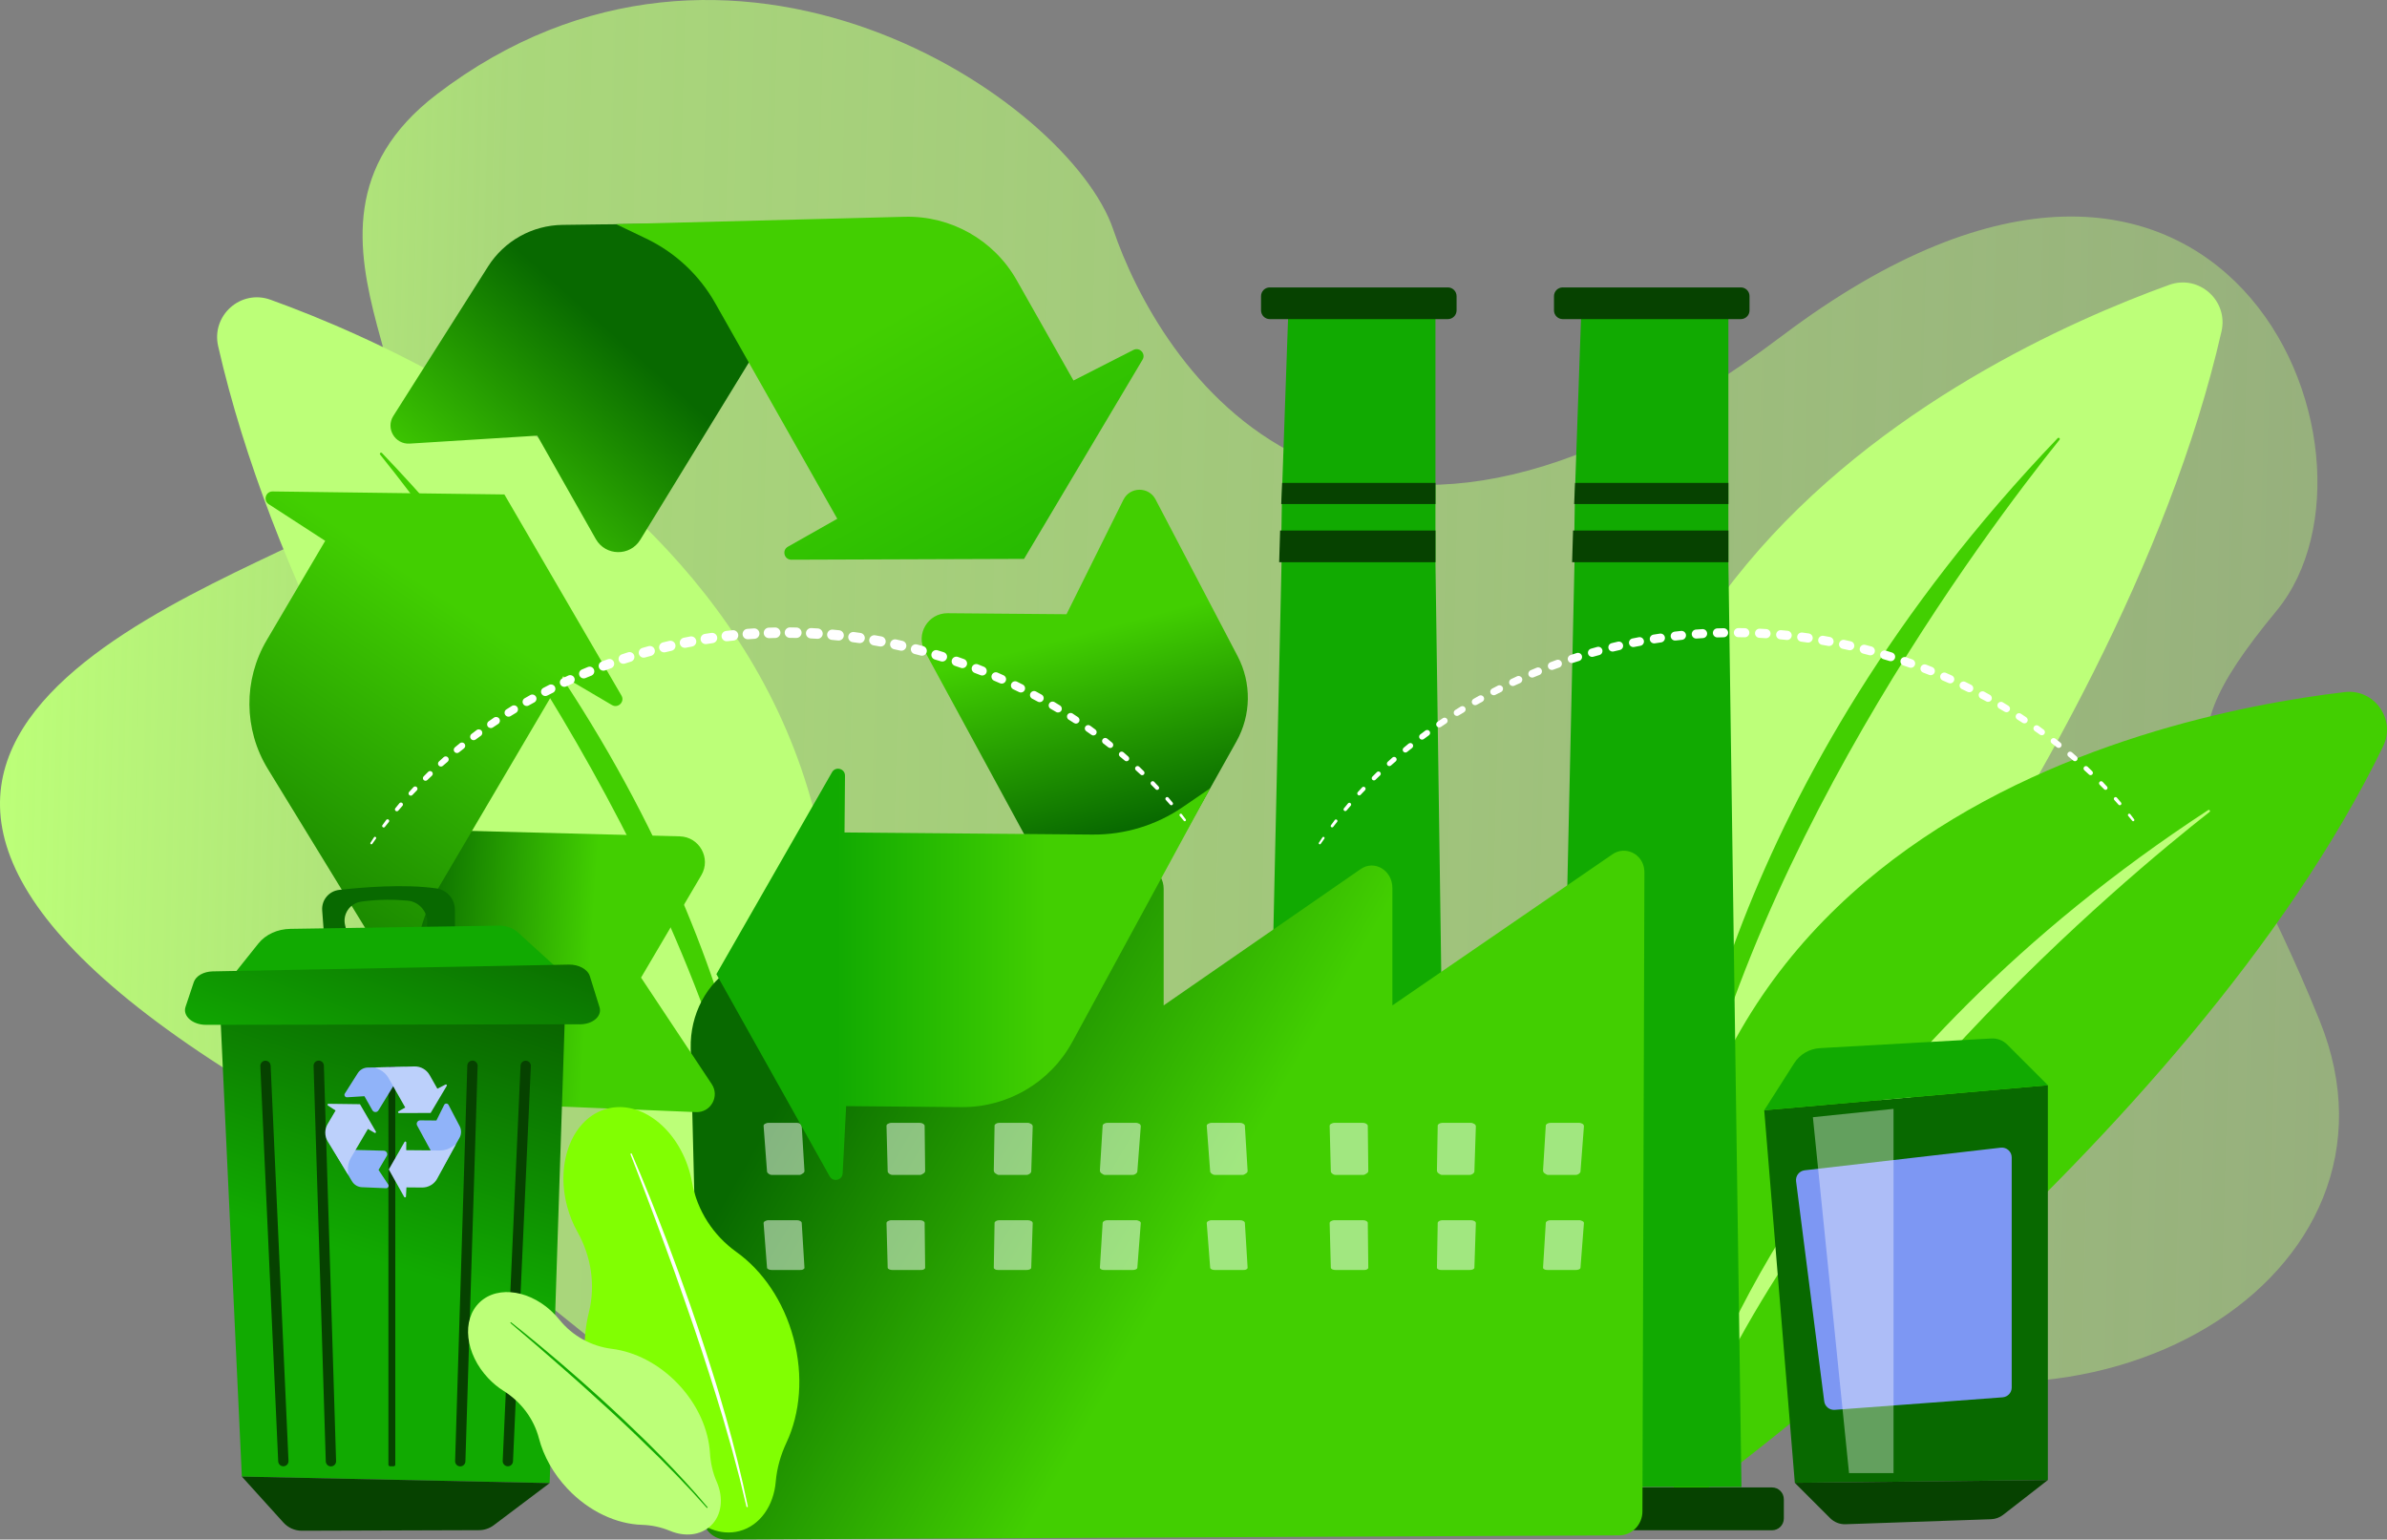 <svg xmlns="http://www.w3.org/2000/svg" xmlns:xlink="http://www.w3.org/1999/xlink" xmlns:xodm="http://www.corel.com/coreldraw/odm/2003" xml:space="preserve" width="389.912mm" height="251.496mm" style="shape-rendering:geometricPrecision; text-rendering:geometricPrecision; image-rendering:optimizeQuality; fill-rule:evenodd; clip-rule:evenodd" viewBox="0 0 38991.2 25149.6">
 <rect x="0" y="0" width="38991.2" height="25149.6" fill="#808080" stroke="none"/>
 <defs>
  <style type="text/css">
   <![CDATA[
    .fil24 {fill:#FEFEFE;fill-rule:nonzero}
    .fil5 {fill:#064200;fill-rule:nonzero}
    .fil15 {fill:#086900;fill-rule:nonzero}
    .fil4 {fill:#11AA01;fill-rule:nonzero}
    .fil2 {fill:#42CF01;fill-rule:nonzero}
    .fil21 {fill:#7D97F3;fill-rule:nonzero}
    .fil23 {fill:#81FF02;fill-rule:nonzero}
    .fil18 {fill:#90B3F9;fill-rule:nonzero}
    .fil19 {fill:#BCD0FB;fill-rule:nonzero}
    .fil3 {fill:#BCFF78;fill-rule:nonzero}
    .fil1 {fill:#BDFF79;fill-rule:nonzero}
    .fil20 {fill:white;fill-rule:nonzero}
    .fil22 {fill:white;fill-rule:nonzero;fill-opacity:0.369}
    .fil8 {fill:#FEFEFE;fill-rule:nonzero;fill-opacity:0.502}
    .fil0 {fill:url(#id0);fill-rule:nonzero}
    .fil6 {fill:url(#id1);fill-rule:nonzero}
    .fil9 {fill:url(#id2);fill-rule:nonzero}
    .fil14 {fill:url(#id3);fill-rule:nonzero}
    .fil11 {fill:url(#id4);fill-rule:nonzero}
    .fil10 {fill:url(#id5);fill-rule:nonzero}
    .fil17 {fill:url(#id6);fill-rule:nonzero}
    .fil13 {fill:url(#id7);fill-rule:nonzero}
    .fil16 {fill:url(#id8);fill-rule:nonzero}
    .fil7 {fill:url(#id9);fill-rule:nonzero}
    .fil12 {fill:url(#id10);fill-rule:nonzero}
   ]]>
  </style>
  <linearGradient id="id0" gradientUnits="userSpaceOnUse" x1="-55.33" y1="11671.64" x2="38262.88" y2="12695.14">
   <stop offset="0" style="stop-opacity:1; stop-color:#BCFF78"></stop>
   <stop offset="0.212" style="stop-opacity:0.69; stop-color:#BCFF78"></stop>
   <stop offset="1" style="stop-opacity:0.376; stop-color:#BCFF78"></stop>
  </linearGradient>
  <linearGradient id="id1" gradientUnits="userSpaceOnUse" x1="20038.59" y1="24648.34" x2="24353.31" y2="24648.34">
   <stop offset="0" style="stop-opacity:1; stop-color:#2A3581"></stop>
   <stop offset="1" style="stop-opacity:1; stop-color:#150E42"></stop>
  </linearGradient>
  <linearGradient id="id2" gradientUnits="userSpaceOnUse" x1="17056.51" y1="10512.78" x2="17903.18" y2="13687.78">
   <stop offset="0" style="stop-opacity:1; stop-color:#42CF01"></stop>
   <stop offset="1" style="stop-opacity:1; stop-color:#086900"></stop>
  </linearGradient>
  <linearGradient id="id3" gradientUnits="userSpaceOnUse" x1="17886.62" y1="12550.46" x2="13926.3" y2="5553.58">
   <stop offset="0" style="stop-opacity:1; stop-color:#11AA01"></stop>
   <stop offset="1" style="stop-opacity:1; stop-color:#42CF01"></stop>
  </linearGradient>
  <linearGradient id="id4" gradientUnits="userSpaceOnUse" x1="10309.21" y1="5705.45" x2="7602.06" y2="8748.89">
   <stop offset="0" style="stop-opacity:1; stop-color:#086900"></stop>
   <stop offset="1" style="stop-opacity:1; stop-color:#42CF01"></stop>
  </linearGradient>
  <linearGradient id="id5" gradientUnits="userSpaceOnUse" xlink:href="#id3" x1="13669.84" y1="15927.51" x2="17082.8" y2="15927.51">
  </linearGradient>
  <linearGradient id="id6" gradientUnits="userSpaceOnUse" x1="7822.02" y1="12416.55" x2="5786.28" y2="17947.61">
   <stop offset="0" style="stop-opacity:1; stop-color:#064200"></stop>
   <stop offset="1" style="stop-opacity:1; stop-color:#11AA01"></stop>
  </linearGradient>
  <linearGradient id="id7" gradientUnits="userSpaceOnUse" xlink:href="#id4" x1="3209.01" y1="16350.29" x2="7531.5" y2="9948.34">
  </linearGradient>
  <linearGradient id="id8" gradientUnits="userSpaceOnUse" xlink:href="#id6" x1="8764.49" y1="14083.84" x2="6612.34" y2="20759.22">
  </linearGradient>
  <linearGradient id="id9" gradientUnits="userSpaceOnUse" xlink:href="#id4" x1="11835.33" y1="19579.11" x2="17891.37" y2="23075.56">
  </linearGradient>
  <linearGradient id="id10" gradientUnits="userSpaceOnUse" xlink:href="#id2" x1="9648.17" y1="15592.78" x2="6684.84" y2="15381.12">
  </linearGradient>
 </defs>
 <g id="Illustration">
  <g id="_2873776172288">
   <path class="fil0" d="M7135.75 1539.91c-3038.13,2319.74 851.22,5500.37 -1244.11,6789.99 -2095.33,1289.62 -10692.55,3687.26 -2249.29,9108.31 8443.25,5421.05 8584.83,8870.95 14803.87,5739.86 6219.03,-3131.08 5794.97,-3733.91 10777.75,-1377.77 4982.79,2356.13 10349.15,-967.72 8669.23,-5122.31 -1679.93,-4154.58 -2822.52,-4133.09 -704.07,-6703.11 2118.46,-2570.02 -883.49,-9912.91 -8082.21,-4486.32 -7198.71,5426.6 -10205.89,379.25 -10922.05,-1739.08 -716.17,-2118.32 -6247.86,-5875.53 -11049.12,-2209.57z"></path>
   <g>
    <path class="fil1" d="M27467.9 20934.19c0,0 7115.42,-8044.08 8820.04,-15521.57 114.59,-502.66 -370.13,-934 -855,-758.79 -3242.17,1171.53 -12492.05,5554.3 -7965.04,16280.36z"></path>
    <path class="fil2" d="M27418.88 19695.03c-5.69,35.22 -57.38,30.33 -56.47,-5.33 33.51,-1314.88 835.04,-6872.09 6249.3,-12531.56 17.4,-18.17 46.01,6.08 30.24,25.69 -1161.07,1445.19 -5324.04,6941.98 -6223.07,12511.2z"></path>
   </g>
   <g>
    <path class="fil2" d="M27402.68 24672.96c0,0 8330.54,-5918.06 11524.63,-12479.28 214.72,-441.06 -141.34,-945.43 -628.48,-887.77 -3257.41,385.64 -12775.42,2449.96 -10896.15,13367.05z"></path>
    <path class="fil1" d="M27624.81 23514.06c-12.88,31.41 -59.73,15.72 -51.18,-17.13 314.94,-1211.25 2257.55,-6187.97 8496.8,-10263.52 20.04,-13.1 41.32,15.56 22.47,30.33 -1387.97,1088.56 -6432.54,5283.52 -8468.09,10250.32z"></path>
   </g>
   <g>
    <path class="fil3" d="M12383.43 21176.6c0,0 -7115.43,-8044.09 -8820.05,-15521.57 -114.58,-502.66 370.14,-934 855,-758.8 3242.18,1171.54 12492.06,5554.31 7965.05,16280.37z"></path>
    <path class="fil2" d="M12432.45 19937.44c5.68,35.22 57.37,30.33 56.47,-5.34 -33.52,-1314.87 -835.04,-6872.08 -6249.31,-12531.55 -17.39,-18.17 -46,6.07 -30.24,25.69 1161.07,1445.19 5324.05,6941.98 6223.08,12511.2z"></path>
   </g>
   <polygon class="fil4" points="28446.63,24290.59 25384.18,24290.59 25719.31,9182.25 25715.4,8754.83 25723.43,8256.15 25733.5,7828.71 25825.8,5195.41 25826.19,5126.72 28232.87,5126.72 28232.87,9182.25 "></polygon>
   <path class="fil5" d="M28578.16 4837.58c0,-78.69 -63.79,-142.48 -142.48,-142.48l-2909.03 0c-78.68,0 -142.47,63.79 -142.47,142.48l0 232.99c0,78.69 63.79,142.48 142.47,142.48l2909.03 0c78.69,0 142.48,-63.79 142.48,-142.48l0 -232.99z"></path>
   <path class="fil5" d="M29138.53 24490.97c0,-106.29 -86.17,-192.47 -192.47,-192.47l-3929.78 0c-106.29,0 -192.47,86.18 -192.47,192.47l0 314.74c0,106.3 86.18,192.47 192.47,192.47l3929.78 0c106.3,0 192.47,-86.17 192.47,-192.47l0 -314.74z"></path>
   <polygon class="fil5" points="28232.87,7889.08 28232.87,8234.38 25713.65,8234.38 25728.61,7889.08 "></polygon>
   <polygon class="fil5" points="28232.87,8665.99 28232.87,9183.94 25680.16,9183.94 25695.84,8665.99 "></polygon>
   <polygon class="fil4" points="23661.42,24290.59 20598.96,24290.59 20934.09,9182.25 20930.18,8754.83 20938.22,8256.15 20948.29,7828.71 21040.58,5195.41 21040.97,5126.72 23447.65,5126.72 23447.65,9182.25 "></polygon>
   <path class="fil5" d="M23792.94 4837.58c0,-78.69 -63.79,-142.48 -142.48,-142.48l-2909.03 0c-78.67,0 -142.47,63.79 -142.47,142.48l0 232.99c0,78.69 63.8,142.48 142.47,142.48l2909.03 0c78.69,0 142.48,-63.79 142.48,-142.48l0 -232.99z"></path>
   <path class="fil6" d="M24353.32 24490.97c0,-106.29 -86.18,-192.47 -192.47,-192.47l-3929.79 0c-106.29,0 -192.47,86.18 -192.47,192.47l0 314.74c0,106.3 86.18,192.47 192.47,192.47l3929.79 0c106.29,0 192.47,-86.17 192.47,-192.47l0 -314.74z"></path>
   <polygon class="fil5" points="23447.65,7889.08 23447.65,8234.38 20928.43,8234.38 20943.39,7889.08 "></polygon>
   <polygon class="fil5" points="23447.65,8665.99 23447.65,9183.94 20894.95,9183.94 20910.62,8665.99 "></polygon>
   <g>
    <path class="fil7" d="M26340.17 13954.94l-3595.74 2469.23 0 -1918.23c0,-289.22 -293.58,-464.5 -517.93,-309.22l-3218.34 2227.45 0 -1903.18c0,-292.95 -297.75,-470.11 -524.57,-312.12l-3211.7 2237.1 0 -1865c0,-328.8 -323.31,-537.98 -588.98,-381.06l-2691.16 1589.5c-448.83,265.09 -722.84,781.76 -709.1,1337.03l188.88 7637.8c5.31,215.33 180.25,386.31 390.68,385.35l14589.01 -68.23c207.91,-0.96 376.97,-175.77 377.63,-389.78l32.36 -10439.15c0.05,-13.89 -0.59,-27.58 -1.86,-41.04 -25.04,-265.5 -311.69,-398.94 -519.18,-256.45z"></path>
    <g>
     <g>
      <path class="fil8" d="M13016.41 18342.35l-463.92 0c-21.65,0 -42.35,8.56 -57.36,16.66 -14.99,8.11 -22.97,21.02 -22.11,32.24l56.32 746.5c1.7,22.15 36.77,55.35 79.46,55.35l452.54 0c21.53,0 42.15,-19.24 57.13,-27.27 14.98,-8.03 23.05,-26.22 22.37,-37.39l-44.93 -738.47c-1.37,-22.27 -36.56,-47.62 -79.5,-47.62z"></path>
      <path class="fil8" d="M15024.21 18342.35l-464.04 0c-21.28,0 -41.67,8.42 -56.62,16.28 -14.94,7.86 -23.18,20.51 -22.9,31.55l19.63 746.51c0.6,22.57 36.02,56.41 79.5,56.41l452.65 0c21.16,0 41.47,-19.1 56.4,-26.89 14.92,-7.79 23.24,-25.71 23.13,-36.7l-8.23 -738.47c-0.26,-22.69 -35.78,-48.69 -79.52,-48.69z"></path>
      <path class="fil8" d="M16789.62 18342.35l-464.01 0c-43.65,0 -79.14,22.24 -79.53,44.89l-12.66 732.79c-0.19,11.02 8.09,37.32 23.04,45.13 14.93,7.83 35.27,27.94 56.49,27.94l452.63 0c43.4,0 78.77,-32.77 79.52,-55.28l24.04 -738.16c0.36,-11.06 -7.84,-29.41 -22.81,-37.31 -14.94,-7.89 -35.39,-20 -56.71,-20z"></path>
      <path class="fil8" d="M18612.36 18359.01c-15.01,-8.1 -35.71,-16.66 -57.35,-16.66l-463.94 0c-42.93,0 -78.11,21.67 -79.49,43.94l-44.92 732.8c-0.69,11.16 7.37,37.71 22.36,45.74 14.98,8.02 35.59,28.27 57.13,28.27l452.54 0c42.69,0 77.75,-32.2 79.47,-54.34l56.31 -740.15c0.87,-11.22 -7.12,-31.49 -22.11,-39.6z"></path>
     </g>
     <g>
      <path class="fil8" d="M20255.16 18342.35l-463.92 0c-21.65,0 -42.34,8.56 -57.34,16.66 -15.01,8.11 -22.99,21.02 -22.11,32.24l56.31 746.5c1.7,22.15 36.77,55.35 79.47,55.35l452.53 0c21.54,0 42.15,-19.24 57.13,-27.27 14.98,-8.03 23.04,-26.22 22.36,-37.39l-44.92 -738.47c-1.37,-22.27 -36.56,-47.62 -79.51,-47.62z"></path>
      <path class="fil8" d="M22262.97 18342.35l-464.03 0c-21.28,0 -41.69,8.42 -56.62,16.28 -14.95,7.86 -23.2,20.51 -22.91,31.55l19.63 746.51c0.6,22.57 36.02,56.41 79.51,56.41l452.64 0c21.17,0 41.47,-19.1 56.4,-26.89 14.92,-7.79 23.25,-25.71 23.13,-36.7l-8.24 -738.47c-0.25,-22.69 -35.78,-48.69 -79.51,-48.69z"></path>
      <path class="fil8" d="M24028.39 18342.35l-464.02 0c-43.64,0 -79.13,22.24 -79.52,44.89l-12.67 732.79c-0.19,11.02 8.11,37.32 23.04,45.13 14.93,7.83 35.27,27.94 56.47,27.94l452.65 0c43.39,0 78.78,-32.77 79.52,-55.28l24.04 -738.16c0.37,-11.06 -7.85,-29.41 -22.81,-37.31 -14.94,-7.89 -35.38,-20 -56.7,-20z"></path>
      <path class="fil8" d="M25851.12 18359.01c-14.99,-8.1 -35.71,-16.66 -57.35,-16.66l-463.93 0c-42.94,0 -78.12,21.67 -79.49,43.94l-44.93 732.8c-0.69,11.16 7.39,37.71 22.36,45.74 14.99,8.02 35.6,28.27 57.14,28.27l452.53 0c42.68,0 77.77,-32.2 79.46,-54.34l56.32 -740.15c0.87,-11.22 -7.11,-31.49 -22.11,-39.6z"></path>
     </g>
    </g>
    <g>
     <g>
      <path class="fil8" d="M13016.41 19932.88l-463.92 0c-21.65,0 -42.35,8.03 -57.36,16.13 -14.99,8.09 -22.97,20.74 -22.11,31.95l56.32 728.44c1.7,22.13 36.77,37.25 79.46,37.25l452.54 0c21.53,0 42.15,-1.3 57.13,-9.33 14.98,-8.02 23.05,-17.25 22.37,-28.41l-44.93 -733.44c-1.37,-22.27 -36.56,-42.59 -79.5,-42.59z"></path>
      <path class="fil8" d="M15024.21 19932.88l-464.04 0c-21.28,0 -41.67,7.87 -56.62,15.74 -14.94,7.86 -23.18,20.23 -22.9,31.28l19.63 728.42c0.6,22.56 36.02,38.33 79.5,38.33l452.65 0c21.16,0 41.47,-1.15 56.4,-8.95 14.92,-7.78 23.24,-16.73 23.13,-27.71l-8.23 -733.44c-0.26,-22.7 -35.78,-43.67 -79.52,-43.67z"></path>
      <path class="fil8" d="M16789.62 19932.88l-464.01 0c-43.65,0 -79.14,21.7 -79.53,44.35l-12.66 732.52c-0.19,11.01 8.09,19.23 23.04,27.05 14.93,7.82 35.27,9.85 56.49,9.85l452.63 0c43.4,0 78.77,-14.82 79.52,-37.34l24.04 -729.18c0.36,-11.07 -7.84,-24.38 -22.81,-32.28 -14.94,-7.89 -35.39,-14.97 -56.71,-14.97z"></path>
      <path class="fil8" d="M18612.36 19949.01c-15.01,-8.1 -35.71,-16.13 -57.35,-16.13l-463.94 0c-42.93,0 -78.11,21.13 -79.49,43.4l-44.92 732.52c-0.69,11.18 7.37,19.64 22.36,27.66 14.98,8.03 35.59,10.19 57.13,10.19l452.54 0c42.69,0 77.75,-14.26 79.47,-36.39l56.31 -730.9c0.87,-11.23 -7.12,-22.26 -22.11,-30.35z"></path>
     </g>
     <g>
      <path class="fil8" d="M20255.16 19932.88l-463.92 0c-21.65,0 -42.34,8.03 -57.34,16.13 -15.01,8.09 -22.99,20.74 -22.11,31.95l56.31 728.44c1.7,22.13 36.77,37.25 79.47,37.25l452.53 0c21.54,0 42.15,-1.3 57.13,-9.33 14.98,-8.02 23.04,-17.25 22.36,-28.41l-44.92 -733.44c-1.37,-22.27 -36.56,-42.59 -79.51,-42.59z"></path>
      <path class="fil8" d="M22262.97 19932.88l-464.03 0c-21.28,0 -41.69,7.87 -56.62,15.74 -14.95,7.86 -23.2,20.23 -22.91,31.28l19.63 728.42c0.6,22.56 36.02,38.33 79.51,38.33l452.64 0c21.17,0 41.47,-1.15 56.4,-8.95 14.92,-7.78 23.25,-16.73 23.13,-27.71l-8.24 -733.44c-0.25,-22.7 -35.78,-43.67 -79.51,-43.67z"></path>
      <path class="fil8" d="M24028.39 19932.88l-464.02 0c-43.64,0 -79.13,21.7 -79.52,44.35l-12.67 732.52c-0.19,11.01 8.11,19.23 23.04,27.05 14.93,7.82 35.27,9.85 56.47,9.85l452.65 0c43.39,0 78.78,-14.82 79.52,-37.34l24.04 -729.18c0.37,-11.07 -7.85,-24.38 -22.81,-32.28 -14.94,-7.89 -35.38,-14.97 -56.7,-14.97z"></path>
      <path class="fil8" d="M25851.12 19949.01c-14.99,-8.1 -35.71,-16.13 -57.35,-16.13l-463.93 0c-42.94,0 -78.12,21.13 -79.49,43.4l-44.93 732.52c-0.69,11.18 7.39,19.64 22.36,27.66 14.99,8.03 35.6,10.19 57.14,10.19l452.53 0c42.68,0 77.77,-14.26 79.46,-36.39l56.32 -730.9c0.87,-11.23 -7.11,-22.26 -22.11,-30.35z"></path>
     </g>
    </g>
   </g>
   <g>
    <path class="fil9" d="M15106.67 10640.14l2911.61 5359.42 2178.52 -3887.22c241.57,-431.04 249.03,-954.93 19.84,-1392.67l-1341.12 -2561.42c-111.58,-213.1 -417.72,-209.88 -524.79,5.52l-929.55 1870.1 -1940.49 -16.52c-321.25,-2.73 -527.38,340.5 -374.02,622.79z"></path>
    <path class="fil10" d="M19768.23 12877.06l-447.99 306.78c-433.79,297.06 -948.25,453.92 -1473.98,449.45l-4051.23 -34.49 7.89 -926.85c1,-116.74 -153.79,-158.63 -211.8,-57.32l-1889.05 3298.76 1850.42 3303.21c55.56,99.19 206.27,64.01 212.18,-49.53l57.08 -1097.59 1883.85 16.04c754.44,6.43 1450.93,-403.72 1811.25,-1066.59l2251.38 -4141.87z"></path>
    <path class="fil11" d="M10458.71 8817.9l3185.59 -5201.24 -4455.69 56.96c-494.07,6.32 -951.52,261.8 -1216.01,679.16l-1547.69 2442.15c-128.76,203.18 27.09,466.69 267.17,451.72l2084.33 -130.04 955.94 1688.78c158.26,279.58 558.57,286.47 726.36,12.51z"></path>
    <path class="fil12" d="M11103.68 13662.38l-6097.2 -158.19 2277.18 3830.27c252.5,424.73 702.48,693.13 1196.17,713.51l2888.81 119.26c240.34,9.93 390.62,-256.8 257.61,-457.23l-1154.78 -1740.06 984.56 -1672.26c162.99,-276.85 -31.19,-626.97 -352.35,-635.3z"></path>
    <path class="fil13" d="M6835.67 16580.95l-41.68 -541.37c-40.36,-524.2 81.01,-1048.17 347.75,-1501.23l2055.49 -3491.21 798.73 470.25c100.61,59.24 214.27,-53.86 155.54,-154.76l-1912.29 -3285.35 -3785.87 -49.1c-113.68,-1.47 -158.57,146.64 -63.19,208.53l921.99 598.23 -955.81 1623.43c-382.78,650.16 -375.84,1458.41 18.07,2101.89l2461.27 4020.69z"></path>
    <path class="fil14" d="M10065.16 3662.41l489.68 234.59c474.15,227.14 867.24,594.24 1126.22,1051.77l1995.75 3525.72 -806.62 456.59c-101.61,57.51 -60.49,212.5 56.25,212.08l3801.34 -13.41 1935.46 -3254.12c58.12,-97.71 -47.7,-210.64 -148.99,-158.99l-979.08 499.36 -928.03 -1639.48c-371.66,-656.57 -1075.1,-1054.69 -1829.33,-1035.29l-4712.65 121.18z"></path>
   </g>
   <g>
    <g>
     <path class="fil15" d="M5296.69 15324.76l-33.92 -452.39c-12.62,-168.25 110.04,-316.18 277.69,-335.16 383.7,-43.46 1061.5,-98.61 1587.48,-24.63 173.77,24.44 302.37,174.26 302.37,349.75l0 462.43 -467.9 0 15.77 -236.51c12.74,-191.13 -128.96,-357.98 -319.72,-375.43 -199.52,-18.24 -468.93,-25.36 -759.94,16.5 -184.49,26.54 -306.15,206.01 -260.94,386.83l52.15 208.61 -393.04 0z"></path>
     <polygon class="fil16" points="8978.6,24227.49 3950.44,24120.99 3592.67,16432.73 9243.31,16101.21 "></polygon>
     <path class="fil4" d="M9248.26 15949.3l-5647.67 240.26 619.99 -776.47c117.42,-147.05 311.27,-236.15 520.83,-239.38l3409.78 -52.61c117.19,-1.81 230.23,39.08 310.79,112.41l786.28 715.79z"></path>
     <path class="fil5" d="M3950.44 24120.99l5028.16 106.5 -912.32 687.43c-70.2,52.9 -154.67,81.51 -241.36,81.78l-2895.02 9.12c-114.12,0.36 -223.15,-48.37 -301.08,-134.56l-678.38 -750.27z"></path>
     <path class="fil17" d="M3030.48 16448.26l135.08 -404.13c33.86,-101.3 159.92,-173.05 309.02,-175.89l5816.92 -110.69c163.44,-3.11 308.94,77.13 343.98,189.7l157.61 506.3c45.02,144.62 -108.21,279.08 -318.39,279.36l-6109.6 8.53c-219.02,0.3 -384.31,-144.51 -334.62,-293.18z"></path>
     <path class="fil5" d="M4628.48 23952.8c-44.99,0 -82.02,-35.4 -84.06,-80.34l-291.84 -6457.16c-2.17,-47.91 36.08,-87.93 84.04,-87.93 45,0 82.02,35.39 84.06,80.34l291.85 6457.15c2.16,47.91 -36.1,87.94 -84.05,87.94z"></path>
     <path class="fil5" d="M5404.49 23954.55c-44.98,-0.65 -81.5,-36.57 -82.89,-81.53l-199.29 -6460.68c-1.48,-47.94 37.35,-87.41 85.3,-86.72 44.98,0.64 81.5,36.56 82.89,81.53l199.3 6460.68c1.47,47.93 -37.35,87.4 -85.31,86.72z"></path>
     <path class="fil5" d="M8295.55 23952.8c44.99,0 82.02,-35.4 84.05,-80.34l291.85 -6457.16c2.16,-47.91 -36.09,-87.93 -84.05,-87.93 -44.99,0 -82.02,35.39 -84.05,80.34l-291.85 6457.15c-2.16,47.91 36.09,87.94 84.05,87.94z"></path>
     <path class="fil5" d="M7519.53 23954.55c44.99,-0.65 81.51,-36.57 82.9,-81.53l199.29 -6460.68c1.48,-47.94 -37.35,-87.41 -85.3,-86.72 -44.99,0.64 -81.5,36.56 -82.89,81.53l-199.3 6460.68c-1.48,47.93 37.35,87.4 85.3,86.72z"></path>
     <path class="fil5" d="M6429.95 23952.8l-58.04 0c-14.98,0 -27.13,-12.15 -27.13,-27.14l0 -6477.58c0,-14.99 12.15,-27.14 27.13,-27.14l58.04 0c14.98,0 27.13,12.15 27.13,27.14l0 6477.58c0,14.99 -12.15,27.14 -27.13,27.14z"></path>
    </g>
    <g>
     <path class="fil18" d="M6813.9 18386.58l396.02 728.95 296.31 -528.71c32.86,-58.63 33.87,-129.88 2.69,-189.42l-182.41 -348.39c-15.18,-28.98 -56.81,-28.54 -71.37,0.75l-126.43 254.36 -263.94 -2.25c-43.69,-0.37 -71.73,46.32 -50.87,84.71z"></path>
     <path class="fil19" d="M7447.93 18690.83l-60.93 41.73c-59,40.4 -128.97,61.74 -200.48,61.13l-551.02 -4.69 1.07 -126.06c0.14,-15.89 -20.91,-21.58 -28.8,-7.8l-256.94 448.68 251.68 449.28c7.56,13.49 28.06,8.7 28.86,-6.74l7.77 -149.29 256.22 2.18c102.62,0.87 197.35,-54.91 246.36,-145.07l306.21 -563.35z"></path>
     <path class="fil18" d="M6181.72 18138.74l433.28 -707.44 -606.03 7.74c-67.21,0.86 -129.42,35.61 -165.39,92.38l-210.51 332.17c-17.52,27.63 3.68,63.47 36.34,61.43l283.49 -17.68 130.02 229.69c21.53,38.03 75.98,38.97 98.8,1.71z"></path>
     <path class="fil18" d="M6269.44 18797.65l-829.3 -21.52 309.73 520.97c34.34,57.77 95.55,94.27 162.69,97.04l392.92 16.23c32.69,1.34 53.13,-34.93 35.04,-62.19l-157.07 -236.67 133.92 -227.45c22.17,-37.66 -4.24,-85.28 -47.93,-86.41z"></path>
     <path class="fil19" d="M5688.94 19194.61l-5.67 -73.63c-5.49,-71.3 11.01,-142.57 47.3,-204.19l279.57 -474.85 108.64 63.96c13.68,8.06 29.14,-7.33 21.16,-21.05l-260.11 -446.85 -514.93 -6.68c-15.46,-0.2 -21.56,19.95 -8.59,28.36l125.4 81.37 -130 220.81c-52.06,88.43 -51.12,198.36 2.46,285.89l334.77 546.86z"></path>
     <path class="fil20" d="M7598.19 17486.13c1.22,1.24 2.45,2.49 3.67,3.73l-3.67 -3.73z"></path>
     <path class="fil20" d="M7598.19 17486.13c1.21,2.48 2.43,4.96 3.64,7.43l-3.64 -7.43z"></path>
     <path class="fil19" d="M6128.19 17437.52l66.6 31.91c64.49,30.89 117.96,80.82 153.18,143.05l271.45 479.54 -109.71 62.11c-13.82,7.82 -8.23,28.9 7.65,28.84l517.04 -1.82 263.24 -442.6c7.91,-13.3 -6.49,-28.65 -20.26,-21.63l-133.17 67.92 -126.23 -222.99c-50.54,-89.3 -146.23,-143.45 -248.81,-140.81l-640.98 16.48z"></path>
    </g>
   </g>
   <g>
    <polygon class="fil15" points="33451.35,24177.84 29318.05,24223.27 28818.41,18136.86 33451.35,17728.07 "></polygon>
    <path class="fil4" d="M33451.35 17728.07l-4632.94 408.79 488.52 -767.67c92.52,-145.4 249.39,-237.33 421.44,-247.03l2799.61 -157.73c96.22,-5.41 190.16,30.44 258.31,98.57l665.06 665.07z"></path>
    <path class="fil5" d="M29318.05 24223.27l4133.3 -45.43 -731.05 568.59c-56.24,43.76 -124.86,68.63 -196.08,71.09l-2377.9 82c-93.74,3.23 -184.62,-32.6 -250.93,-98.92l-577.34 -577.33z"></path>
    <path class="fil21" d="M29338.7 19297.56l459.63 3593.49c10.85,84.8 86.17,146.28 171.42,139.92l2742.32 -204.65c83.92,-6.26 148.81,-76.17 148.81,-160.32l0 -3758.29c0,-96.08 -83.73,-170.71 -179.2,-159.7l-3201.95 369.45c-88.97,10.27 -152.39,91.27 -141.03,180.1z"></path>
    <polygon class="fil22" points="29613.28,18250.41 30203.75,24064.29 30930.49,24064.29 30930.49,18114.15 "></polygon>
   </g>
   <g>
    <path class="fil23" d="M12962.33 21862.53c-162.47,-610.12 -508.85,-1107.07 -932.54,-1410.08 -378.75,-270.88 -641.75,-676.59 -724.71,-1134.33 -8.73,-48.11 -19.51,-96.47 -32.4,-144.91 -195.39,-733.77 -803.39,-1208.89 -1357.99,-1061.21 -554.61,147.69 -845.81,862.25 -650.41,1596.02 39.95,150.04 97.17,289.23 167.66,414.49 224.95,399.72 298.3,869.45 187.75,1314.8 -98.8,398 -98.31,851.64 23.49,1309.06 181.67,682.22 593.28,1222.97 1085.8,1509.3 186.29,108.3 352.23,249.75 487.27,417.45 224.41,278.68 552.42,420.66 863.78,337.75 335.9,-89.44 558.42,-415.58 591.7,-807.27 18.82,-221.66 81.05,-436.76 175.5,-638.35 222.95,-475.9 279.37,-1085.85 115.1,-1702.72z"></path>
    <path class="fil24" d="M10316.75 18840.88c201.58,465.66 388.05,937.42 569.58,1411.12 45.44,118.41 88.96,237.53 132.88,356.51l65.83 178.48 64.34 179.03c42.44,119.52 86.52,238.46 127.6,358.46l123.27 359.99c79.11,241.04 160.27,481.41 234.89,723.92 37.48,121.19 77.32,241.63 112.34,363.59l106.73 365.32c137.38,488.49 262.55,980.67 362.57,1478.22l-21.4 4.53 -89.01 -369.41 -22.04 -92.37 -24.36 -91.82 -49.04 -183.54 -48.69 -183.58c-16.12,-61.22 -34.51,-121.85 -51.66,-182.8 -35.1,-121.68 -69.23,-243.62 -105.12,-365.06 -146.71,-484.86 -299.86,-967.78 -462.95,-1447.47 -83.38,-239.23 -164.7,-479.14 -249.75,-717.8l-63.28 -179.16 -64.79 -178.64c-43.13,-119.12 -86.26,-238.23 -130.59,-356.91 -86.63,-238.11 -174.97,-475.63 -265.24,-712.4 -89.03,-237.25 -180.33,-473.72 -272.31,-709.81l20.2 -8.4z"></path>
   </g>
   <g>
    <path class="fil3" d="M11079.32 22611.38c-315.27,-332.95 -708.37,-530.16 -1083.37,-576.96 -335.23,-41.83 -643.56,-209.67 -855.3,-472.92 -22.26,-27.66 -45.91,-54.78 -70.94,-81.21 -379.17,-400.42 -931.28,-493.28 -1233.18,-207.41 -301.92,285.88 -239.29,842.24 139.88,1242.66 77.53,81.88 162.29,150.88 250.65,206.39 282.03,177.17 491.81,451.38 576.02,773.61 75.25,287.97 233.04,577.11 469.41,826.73 352.53,372.29 802.37,574.89 1215.41,587.25 156.23,4.68 311.01,37.54 455.22,97.81 239.65,100.16 497.82,77.34 667.32,-83.16 182.85,-173.14 211.33,-458.04 96.54,-719.35 -64.96,-147.87 -100,-306.55 -109.84,-467.76 -23.24,-380.57 -199.06,-789.06 -517.82,-1125.68z"></path>
    <path class="fil4" d="M8345.6 21598.76c290.03,227.29 572.55,463.7 852.6,703.05 70.03,59.82 139.11,120.74 208.37,181.44l103.89 91.07 103.13 91.94c68.51,61.56 137.88,122.16 205.7,184.5l203.47 186.98c134.06,126.38 269.18,251.61 400.89,380.48 65.94,64.33 133.13,127.38 197.77,193.06l194.79 196.08c257.07,264.05 507.64,534.68 744.07,817.42l-12.06 10.28 -184.93 -204.83 -46.11 -51.29 -47.38 -50.14 -94.94 -100.09 -94.74 -100.25c-31.52,-33.48 -64.28,-65.79 -96.36,-98.73 -64.6,-65.47 -128.66,-131.43 -193.68,-196.47 -261.75,-258.51 -526.92,-513.57 -797.31,-763.11 -136.15,-123.75 -271.22,-248.65 -408.23,-371.45l-102.5 -92.39 -103.28 -91.53c-68.81,-61.06 -137.63,-122.12 -207.06,-182.48 -137.82,-121.92 -276.54,-242.85 -416.22,-362.65 -139.07,-120.53 -279.29,-239.79 -419.82,-358.56l9.94 -12.33z"></path>
   </g>
   <g>
    <path class="fil20" d="M6052.05 13765.97l57 -87.22c5.91,-9.05 18.03,-11.58 27.06,-5.66 9.04,5.9 11.58,18.02 5.68,27.05 -0.15,0.22 -0.29,0.42 -0.43,0.63l-0.23 0.31 -60.35 84.23 -0.16 0.22c-5.57,7.78 -16.39,9.55 -24.16,3.99 -7.57,-5.43 -9.44,-15.82 -4.41,-23.55z"></path>
    <path class="fil20" d="M6247.39 13478.66l61.4 -84.1c8.78,-12.04 25.67,-14.68 37.7,-5.89 12.04,8.8 14.67,25.67 5.89,37.71 -0.22,0.29 -0.43,0.56 -0.65,0.83l-0.32 0.4 -64.46 80.78 -0.24 0.3c-8.52,10.69 -24.09,12.43 -34.77,3.91 -10.39,-8.29 -12.3,-23.3 -4.55,-33.94z"></path>
    <path class="fil20" d="M6458.09 13202.27l66.04 -80.64c11.46,-14 32.12,-16.06 46.13,-4.58 14.01,11.46 16.06,32.12 4.59,46.12 -0.19,0.24 -0.38,0.48 -0.58,0.7l-0.41 0.47 -67.96 77.77 -0.31 0.35c-11.3,12.93 -30.96,14.25 -43.9,2.96 -12.68,-11.09 -14.17,-30.22 -3.6,-43.15z"></path>
    <path class="fil20" d="M6683.05 12937l69.93 -77.38c14.19,-15.7 38.42,-16.93 54.13,-2.73 15.7,14.18 16.93,38.41 2.74,54.12 -0.24,0.26 -0.48,0.51 -0.72,0.76l-0.49 0.53 -71.63 74.33 -0.37 0.39c-14.05,14.58 -37.25,15 -51.83,0.95 -14.28,-13.75 -14.94,-36.34 -1.76,-50.97z"></path>
    <path class="fil20" d="M6920.67 12682.71l73.58 -74.06c17.07,-17.19 44.84,-17.29 62.02,-0.21 17.18,17.08 17.28,44.84 0.2,62.03 -0.28,0.28 -0.57,0.57 -0.86,0.84l-0.58 0.56 -75.03 70.83 -0.43 0.4c-16.94,16 -43.65,15.24 -59.64,-1.7 -15.67,-16.59 -15.2,-42.61 0.74,-58.69z"></path>
    <path class="fil20" d="M7170.09 12439.64l76.96 -70.66c20.1,-18.45 51.34,-17.12 69.79,2.97 18.45,20.11 17.11,51.35 -2.98,69.8 -0.33,0.3 -0.67,0.61 -1.01,0.9l-0.67 0.57 -78.17 67.3 -0.5 0.44c-19.97,17.19 -50.11,14.93 -67.3,-5.04 -16.85,-19.56 -14.97,-48.94 3.88,-66.28z"></path>
    <path class="fil20" d="M7430.77 12208.37l80.38 -66.82c22.94,-19.08 56.98,-15.93 76.05,7 19.07,22.93 15.93,56.98 -7,76.05 -0.25,0.21 -0.51,0.41 -0.76,0.61l-0.76 0.61 -80.79 64.07 -0.56 0.44c-22.84,18.13 -56.05,14.29 -74.17,-8.56 -17.85,-22.5 -14.35,-55.12 7.61,-73.4z"></path>
    <path class="fil20" d="M7702.13 11989.73l83.25 -63.29c25.5,-19.38 61.89,-14.42 81.27,11.08 19.39,25.5 14.43,61.89 -11.07,81.28 -0.29,0.21 -0.56,0.42 -0.85,0.63l-0.83 0.59 -83.49 60.48 -0.61 0.44c-25.4,18.4 -60.91,12.72 -79.31,-12.68 -18.12,-25.02 -12.82,-59.91 11.64,-78.53z"></path>
    <path class="fil20" d="M7982.83 11782.96l85.93 -59.71c28.11,-19.53 66.74,-12.57 86.28,15.55 19.53,28.11 12.58,66.74 -15.54,86.28 -0.31,0.21 -0.62,0.42 -0.93,0.64l-0.9 0.59 -85.98 56.83 -0.66 0.44c-28,18.52 -65.71,10.82 -84.22,-17.18 -18.25,-27.59 -10.98,-64.66 16.02,-83.44z"></path>
    <path class="fil20" d="M8272.28 11588.31l88.57 -55.76c30.6,-19.28 71.03,-10.1 90.31,20.51 19.27,30.6 10.09,71.04 -20.52,90.31 -0.21,0.12 -0.42,0.25 -0.63,0.39l-0.98 0.59 -88.1 53.47 -0.7 0.42c-30.51,18.51 -70.24,8.79 -88.76,-21.73 -18.31,-30.18 -8.94,-69.43 20.81,-88.2z"></path>
    <path class="fil20" d="M8570.19 11406.68l90.82 -52.1c32.76,-18.79 74.54,-7.46 93.32,25.28 18.78,32.75 7.46,74.53 -25.29,93.32 -0.22,0.13 -0.44,0.25 -0.67,0.39l-1.05 0.57 -90.21 49.77 -0.73 0.4c-32.64,18.01 -73.7,6.14 -91.7,-26.49 -17.82,-32.28 -6.34,-72.85 25.51,-91.14z"></path>
    <path class="fil20" d="M8875.41 11237.37l92.9 -48.38c34.89,-18.16 77.91,-4.6 96.09,30.3 18.16,34.88 4.6,77.92 -30.3,96.08 -0.23,0.13 -0.48,0.25 -0.71,0.37l-1.11 0.56 -92.14 46.04 -0.78 0.39c-34.76,17.36 -77.03,3.26 -94.4,-31.5 -17.19,-34.4 -3.51,-76.16 30.45,-93.86z"></path>
    <path class="fil20" d="M9187.34 11080.51l94.8 -44.58c37.04,-17.44 81.19,-1.52 98.62,35.51 17.43,37.04 1.52,81.2 -35.52,98.61 -0.25,0.12 -0.51,0.24 -0.76,0.35l-1.16 0.53 -93.92 42.29 -0.81 0.37c-36.88,16.61 -80.25,0.17 -96.86,-36.73 -16.43,-36.49 -0.45,-79.35 35.61,-96.35z"></path>
    <path class="fil20" d="M9505.57 10936.65l96.66 -40.46c38.86,-16.27 83.55,2.05 99.82,40.9 16.26,38.86 -2.06,83.55 -40.91,99.82l-0.71 0.29 -0.84 0.33 -95.38 38.81 -0.85 0.35c-38.75,15.76 -82.94,-2.87 -98.71,-41.63 -15.66,-38.5 2.67,-82.4 40.92,-98.41z"></path>
    <path class="fil20" d="M9829.65 10806.28l98.22 -36.59c40.37,-15.03 85.3,5.5 100.34,45.88 15.04,40.37 -5.5,85.3 -45.88,100.34l-0.73 0.26 -0.87 0.33 -96.84 34.97 -0.87 0.3c-40.26,14.54 -84.67,-6.31 -99.21,-46.57 -14.44,-39.99 6.09,-84.1 45.84,-98.92z"></path>
    <path class="fil20" d="M10158.73 10688.88l99.61 -32.65c41.86,-13.71 86.92,9.08 100.63,50.95 13.72,41.85 -9.08,86.89 -50.94,100.63l-0.76 0.25 -0.9 0.27 -98.13 31.08 -0.91 0.29c-41.71,13.22 -86.24,-9.9 -99.45,-51.59 -13.13,-41.47 9.64,-85.7 50.85,-99.23z"></path>
    <path class="fil20" d="M10492.29 10584.67l100.86 -28.68c43.29,-12.3 88.37,12.82 100.67,56.11 12.31,43.29 -12.81,88.36 -56.1,100.66l-0.79 0.23 -0.94 0.24 -99.27 27.16 -0.94 0.25c-43.13,11.79 -87.66,-13.61 -99.45,-56.75 -11.72,-42.84 13.33,-87.09 55.96,-99.22z"></path>
    <path class="fil20" d="M10829.82 10493.8l102 -24.45c44.6,-10.68 89.42,16.81 100.11,61.4 10.69,44.6 -16.8,89.43 -61.4,100.12l-0.53 0.12 -0.97 0.23 -100.21 23.32 -0.97 0.23c-44.49,10.36 -88.94,-17.31 -99.3,-61.79 -10.31,-44.3 17.11,-88.59 61.27,-99.18z"></path>
    <path class="fil20" d="M11171.01 10417.47l102.94 -20.17c45.32,-8.87 89.26,20.67 98.14,66 8.87,45.32 -20.67,89.24 -65.99,98.12l-0.27 0.07 -0.99 0.19 -101.03 19.44 -0.99 0.19c-45.26,8.71 -89,-20.92 -97.71,-66.18 -8.71,-45.25 20.64,-88.95 65.9,-97.66z"></path>
    <path class="fil20" d="M11515.08 10355.11l103.69 -15.97c45.96,-7.09 88.95,24.43 96.03,70.39 7.09,45.96 -24.42,88.96 -70.38,96.04l-0.28 0.03 -1.02 0.16 -101.71 15.33 -1.01 0.15c-45.89,6.92 -88.7,-24.66 -95.61,-70.56 -6.92,-45.89 24.4,-88.65 70.29,-95.57z"></path>
    <path class="fil20" d="M11861.45 10306.81l104.14 -11.73c46.52,-5.22 88.48,28.26 93.71,74.78 5.24,46.53 -28.24,88.48 -74.77,93.72l-0.28 0.04 -1.04 0.1 -102.09 11.15 -1.05 0.1c-46.44,5.07 -88.2,-28.48 -93.27,-74.93 -5.06,-46.45 28.2,-88.18 74.65,-93.23z"></path>
    <path class="fil20" d="M12209.44 10272.77l104.63 -7.39c47.02,-3.32 87.83,32.11 91.16,79.11 3.32,47.03 -32.11,87.85 -79.13,91.16l-0.28 0.02 -1.07 0.08 -102.52 6.9 -1.07 0.07c-46.93,3.16 -87.54,-32.33 -90.7,-79.27 -3.16,-46.94 32.05,-87.52 78.98,-90.68z"></path>
    <path class="fil20" d="M12558.65 10253.24l101.4 -2.88c47.41,-1.33 86.92,36.02 88.27,83.41 1.34,47.42 -36.01,86.93 -83.42,88.27l-0.19 0 -1.06 0.03 -99.3 2.57 -1.05 0.04c-47.35,1.23 -86.72,-36.15 -87.95,-83.5 -1.23,-47.34 35.96,-86.71 83.3,-87.94z"></path>
    <path class="fil20" d="M12904.99 10249.24l104.94 1.73c47.1,0.78 84.66,39.59 83.89,86.68 -0.78,47.11 -39.58,84.66 -86.69,83.88l-0.79 0 -102.8 -1.35 -1.08 -0.02c-47.2,-0.6 -84.96,-39.38 -84.34,-86.57 0.62,-47.21 39.38,-84.97 86.58,-84.35l0.29 0z"></path>
    <path class="fil20" d="M13254.65 10260.09l104.76 6.07c46.71,2.7 82.38,42.77 79.68,89.48 -2.71,46.72 -42.78,82.38 -89.49,79.67l-0.77 -0.03 -102.68 -5.61 -1.05 -0.07c-46.82,-2.56 -82.7,-42.58 -80.13,-89.4 2.55,-46.82 42.58,-82.69 89.4,-80.13l0.28 0.02z"></path>
    <path class="fil20" d="M13603.5 10285.34l104.4 10.37c46.25,4.59 80.02,45.79 75.43,92.04 -4.59,46.24 -45.8,80.01 -92.04,75.43l-0.75 -0.07 -102.4 -9.82 -1.02 -0.1c-46.35,-4.43 -80.33,-45.62 -75.89,-91.97 4.45,-46.37 45.63,-80.34 91.98,-75.91l0.29 0.03z"></path>
    <path class="fil20" d="M13950.96 10324.81l103.88 14.56c45.71,6.43 77.56,48.67 71.15,94.39 -6.41,45.71 -48.66,77.56 -94.37,71.15l-0.73 -0.1 -101.93 -13.95 -1 -0.14c-45.82,-6.27 -77.88,-48.51 -71.61,-94.33 6.27,-45.82 48.51,-77.9 94.33,-71.63l0.28 0.05z"></path>
    <path class="fil20" d="M14296.49 10378.25l103.2 18.71c45.1,8.19 75.03,51.37 66.85,96.49 -8.18,45.1 -51.38,75.02 -96.48,66.84l-0.71 -0.12 -101.3 -18.03 -0.98 -0.18c-45.23,-8.05 -75.37,-51.24 -67.31,-96.45 8.04,-45.23 51.23,-75.36 96.46,-67.32l0.27 0.06z"></path>
    <path class="fil20" d="M14639.41 10446.12l102.28 23.15c43.83,9.91 71.32,53.48 61.4,97.31 -9.85,43.56 -52.93,70.98 -96.48,61.6l-1 -0.22 -100.61 -21.71 -0.94 -0.2c-44.21,-9.54 -72.31,-53.12 -62.78,-97.33 9.55,-44.2 53.12,-72.33 97.33,-62.77l0.8 0.17z"></path>
    <path class="fil20" d="M14979.19 10527.98l101.26 27.17c42.48,11.39 67.68,55.07 56.28,97.55 -11.32,42.2 -54.51,67.36 -96.74,56.49l-0.97 -0.23 -99.69 -25.69 -0.91 -0.23c-42.87,-11.05 -68.67,-54.76 -57.63,-97.64 11.05,-42.87 54.75,-68.67 97.63,-57.63l0.77 0.21z"></path>
    <path class="fil20" d="M15315.4 10623.18l100.09 31.12c41.09,12.79 64.03,56.45 51.25,97.54 -12.7,40.83 -55.89,63.75 -96.75,51.5l-0.93 -0.28 -98.62 -29.6 -0.88 -0.27c-41.49,-12.46 -65.03,-56.19 -52.58,-97.67 12.45,-41.49 56.18,-65.03 97.67,-52.58l0.75 0.24z"></path>
    <path class="fil20" d="M15647.52 10731.53l98.77 35.05c39.65,14.07 60.39,57.63 46.31,97.28 -13.98,39.39 -57.06,60.11 -96.51,46.58l-0.91 -0.32 -97.39 -33.46 -0.85 -0.31c-40.06,-13.76 -61.38,-57.4 -47.61,-97.46 13.77,-40.08 57.41,-61.38 97.47,-47.62l0.72 0.26z"></path>
    <path class="fil20" d="M15975.01 10853.02l97.15 39.25c37.89,15.3 56.19,58.4 40.89,96.29 -15.14,37.47 -57.5,55.8 -95.09,41.37l-0.9 -0.34 -96.14 -37 -0.82 -0.32c-38.57,-14.85 -57.81,-58.16 -42.97,-96.72 14.85,-38.59 58.15,-57.81 96.73,-42.98 0.26,0.1 0.89,0.35 1.15,0.45z"></path>
    <path class="fil20" d="M16296.97 10988.3l95.49 43.04c35.8,16.15 51.74,58.27 35.59,94.07 -15.97,35.42 -57.37,51.4 -92.92,36.1l-0.85 -0.37 -94.62 -40.8 -0.78 -0.34c-36.5,-15.74 -53.34,-58.09 -37.6,-94.59 15.74,-36.51 58.09,-53.35 94.6,-37.6 0.25,0.11 0.84,0.36 1.09,0.49z"></path>
    <path class="fil20" d="M16613.19 11136.25l93.67 46.85c33.71,16.86 47.37,57.87 30.51,91.57 -16.68,33.36 -56.99,47.09 -90.5,31.04l-0.81 -0.39 -92.93 -44.57 -0.74 -0.35c-34.42,-16.53 -48.94,-57.8 -32.43,-92.23 16.5,-34.41 57.79,-48.93 92.21,-32.41 0.24,0.1 0.79,0.37 1.02,0.49z"></path>
    <path class="fil20" d="M16923.13 11296.8l91.66 50.59c31.62,17.45 43.1,57.24 25.65,88.84 -17.27,31.3 -56.39,42.87 -87.84,26.19l-0.77 -0.4 -91.06 -48.31 -0.71 -0.39c-32.33,-17.14 -44.63,-57.25 -27.48,-89.57 17.16,-32.33 57.26,-44.62 89.59,-27.47 0.22,0.12 0.74,0.4 0.96,0.52z"></path>
    <path class="fil20" d="M17226.03 11470.08l89.31 54.6c29.16,17.83 38.34,55.92 20.51,85.07 -17.56,28.73 -54.8,38.08 -83.78,21.29l-0.75 -0.44 -89.19 -51.75 -0.67 -0.39c-30.13,-17.49 -40.38,-56.09 -22.9,-86.22 17.49,-30.14 56.1,-40.38 86.23,-22.9 0.33,0.19 0.92,0.54 1.24,0.74z"></path>
    <path class="fil20" d="M17520.98 11656.39l86.91 58.27c26.57,17.82 33.66,53.79 15.85,80.35 -17.55,26.17 -52.73,33.45 -79.18,16.62l-0.69 -0.44 -86.96 -55.47 -0.63 -0.39c-27.52,-17.57 -35.61,-54.11 -18.05,-81.63 17.55,-27.53 54.09,-35.6 81.62,-18.05 0.3,0.18 0.84,0.54 1.13,0.74z"></path>
    <path class="fil20" d="M17807.71 11854.92l84.31 61.92c24.01,17.62 29.18,51.39 11.55,75.4 -17.38,23.65 -50.41,29.02 -74.34,12.29l-0.64 -0.44 -84.55 -59.16 -0.58 -0.41c-24.94,-17.45 -31.02,-51.83 -13.56,-76.78 17.46,-24.94 51.83,-31.02 76.78,-13.56 0.28,0.18 0.77,0.54 1.03,0.74z"></path>
    <path class="fil20" d="M18085.42 12065.68l81.19 65.89c21.16,17.16 24.39,48.22 7.23,69.38 -16.82,20.73 -46.98,24.26 -68.08,8.25l-0.61 -0.46 -82.19 -62.46 -0.53 -0.4c-22.42,-17.05 -26.78,-49.04 -9.74,-71.46 17.04,-22.43 49.02,-26.79 71.45,-9.74 0.37,0.28 0.91,0.71 1.28,1z"></path>
    <path class="fil20" d="M18352.56 12289.45l78.12 69.43c18.09,16.08 19.72,43.78 3.64,61.87 -15.75,17.72 -42.65,19.65 -60.75,4.6l-0.53 -0.44 -79.34 -66.11 -0.47 -0.41c-19.3,-16.08 -21.91,-44.76 -5.83,-64.05 16.09,-19.3 44.77,-21.92 64.07,-5.84 0.31,0.27 0.78,0.68 1.09,0.95z"></path>
    <path class="fil20" d="M18609.15 12524.97l74.79 72.92c15.16,14.76 15.46,39.03 0.69,54.18 -14.47,14.84 -38.05,15.43 -53.25,1.57l-0.45 -0.41 -76.26 -69.77 -0.41 -0.37c-16.29,-14.89 -17.42,-40.19 -2.52,-56.47 14.91,-16.3 40.2,-17.42 56.49,-2.52 0.26,0.25 0.66,0.62 0.92,0.87z"></path>
    <path class="fil20" d="M18854.34 12772.04l71.2 76.34c12.36,13.24 11.64,34 -1.61,46.36 -12.98,12.11 -33.17,11.68 -45.61,-0.8l-0.38 -0.39 -72.91 -73.36 -0.34 -0.34c-13.42,-13.5 -13.36,-35.32 0.15,-48.74 13.5,-13.43 35.32,-13.36 48.74,0.15 0.23,0.22 0.54,0.56 0.76,0.78z"></path>
    <path class="fil20" d="M19087.25 13030.43l67.15 79.83c9.61,11.44 8.14,28.51 -3.3,38.12 -11.16,9.4 -27.7,8.21 -37.43,-2.51l-0.3 -0.34 -69.47 -76.71 -0.28 -0.31c-10.74,-11.86 -9.84,-30.17 2.02,-40.91 11.86,-10.73 30.17,-9.82 40.91,2.03 0.21,0.24 0.5,0.56 0.7,0.8z"></path>
    <path class="fil20" d="M19305.72 13300.82l62.76 83.3c6.54,8.68 4.81,21.01 -3.86,27.53 -8.44,6.36 -20.33,4.9 -27,-3.17l-0.22 -0.28 -65.85 -80.04 -0.21 -0.26c-7.68,-9.33 -6.34,-23.13 2.99,-30.8 9.34,-7.7 23.13,-6.35 30.81,2.99 0.18,0.22 0.41,0.5 0.58,0.73z"></path>
   </g>
   <g>
    <path class="fil20" d="M21544.49 13765.97l57.47 -86.88c5.78,-8.74 17.55,-11.14 26.28,-5.36 8.74,5.78 11.14,17.55 5.36,26.27 -0.1,0.15 -0.2,0.29 -0.29,0.44l-0.23 0.31 -59.87 84.56 -0.16 0.22c-5.53,7.79 -16.33,9.64 -24.13,4.12 -7.65,-5.4 -9.56,-15.92 -4.43,-23.68z"></path>
    <path class="fil20" d="M21741.37 13479.83l61.84 -83.73c8.03,-10.86 23.34,-13.18 34.21,-5.14 10.87,8.03 13.17,23.33 5.14,34.2 -0.13,0.19 -0.27,0.36 -0.4,0.54l-0.3 0.38 -64.02 81.14 -0.22 0.29c-7.8,9.89 -22.14,11.58 -32.03,3.77 -9.69,-7.64 -11.49,-21.59 -4.22,-31.45z"></path>
    <path class="fil20" d="M21953.06 13204.38l66.33 -80.32c10.21,-12.36 28.53,-14.12 40.9,-3.89 12.36,10.22 14.11,28.53 3.89,40.89 -0.11,0.13 -0.23,0.29 -0.35,0.42l-0.37 0.43 -67.66 78.08 -0.28 0.32c-10.05,11.6 -27.62,12.85 -39.23,2.81 -11.43,-9.91 -12.8,-27.14 -3.23,-38.74z"></path>
    <path class="fil20" d="M22178.97 12940.22l70.21 -77.04c12.32,-13.53 33.29,-14.51 46.82,-2.19 13.53,12.33 14.5,33.3 2.17,46.83 -0.14,0.15 -0.28,0.3 -0.42,0.46l-0.44 0.45 -71.36 74.69 -0.32 0.34c-12.18,12.73 -32.37,13.2 -45.12,1.03 -12.54,-12.01 -13.15,-31.81 -1.54,-44.57z"></path>
    <path class="fil20" d="M22417.46 12687.1l73.8 -73.69c14.56,-14.52 38.14,-14.5 52.67,0.05 14.53,14.55 14.51,38.13 -0.04,52.66 -0.17,0.17 -0.34,0.34 -0.5,0.49l-0.51 0.49 -74.79 71.2 -0.37 0.36c-14.4,13.71 -37.19,13.15 -50.9,-1.25 -13.51,-14.19 -13.14,-36.55 0.64,-50.31z"></path>
    <path class="fil20" d="M22667.63 12445.29l77.16 -70.26c16.89,-15.38 43.03,-14.14 58.4,2.74 15.37,16.87 14.15,43.01 -2.74,58.38 -0.19,0.19 -0.38,0.36 -0.58,0.53l-0.57 0.49 -77.96 67.69 -0.42 0.37c-16.72,14.5 -42.05,12.73 -56.57,-3.99 -14.3,-16.47 -12.74,-41.33 3.28,-55.95z"></path>
    <path class="fil20" d="M22928.67 12215.01l80.27 -66.78c19.29,-16.05 47.94,-13.41 63.99,5.88 16.04,19.27 13.42,47.94 -5.87,63.98 -0.23,0.17 -0.45,0.36 -0.67,0.53l-0.64 0.52 -80.89 64.12 -0.47 0.36c-19.13,15.17 -46.93,11.95 -62.09,-7.17 -14.93,-18.86 -12,-46.13 6.37,-61.44z"></path>
    <path class="fil20" d="M23200.12 11997.12l83.43 -62.85c21.3,-16.04 51.58,-11.78 67.63,9.52 16.05,21.29 11.79,51.58 -9.51,67.62 -0.12,0.11 -0.24,0.19 -0.35,0.27l-0.72 0.53 -83.32 60.9 -0.5 0.36c-21.2,15.49 -50.94,10.87 -66.43,-10.32 -15.35,-21 -10.93,-50.42 9.77,-66.03z"></path>
    <path class="fil20" d="M23481.35 11791.82l86.06 -59.26c23.11,-15.91 54.74,-10.07 70.64,13.04 15.92,23.1 10.08,54.74 -13.03,70.63 -0.13,0.1 -0.25,0.19 -0.38,0.27l-0.76 0.51 -85.84 57.28 -0.54 0.36c-22.99,15.34 -54.06,9.13 -69.4,-13.85 -15.2,-22.77 -9.22,-53.52 13.25,-68.98z"></path>
    <path class="fil20" d="M23771.13 11598.54l88.49 -55.59c24.93,-15.66 57.83,-8.16 73.49,16.77 15.66,24.92 8.15,57.83 -16.77,73.49 -0.14,0.08 -0.28,0.17 -0.41,0.25l-0.81 0.49 -88.17 53.64 -0.56 0.34c-24.79,15.08 -57.12,7.21 -72.2,-17.59 -14.94,-24.55 -7.32,-56.55 16.94,-71.8z"></path>
    <path class="fil20" d="M24068.8 11417.48l90.74 -51.91c26.75,-15.32 60.84,-6.04 76.15,20.72 15.3,26.74 6.03,60.83 -20.72,76.13 -0.15,0.09 -0.3,0.17 -0.44,0.26l-0.86 0.47 -90.3 49.95 -0.59 0.32c-26.61,14.73 -60.1,5.09 -74.82,-21.52 -14.57,-26.35 -5.21,-59.51 20.84,-74.42z"></path>
    <path class="fil20" d="M24373.74 11248.75l92.81 -48.2c28.57,-14.84 63.77,-3.7 78.61,24.88 14.84,28.57 3.71,63.76 -24.87,78.61 -0.16,0.08 -0.31,0.15 -0.47,0.23l-0.91 0.46 -92.24 46.21 -0.63 0.33c-28.41,14.23 -62.99,2.75 -77.23,-25.67 -14.11,-28.16 -2.91,-62.38 24.93,-76.85z"></path>
    <path class="fil20" d="M24685.36 11092.47l94.71 -44.42c30.4,-14.27 66.61,-1.19 80.88,29.22 14.26,30.4 1.17,66.61 -29.23,80.87 -0.17,0.09 -0.33,0.16 -0.5,0.24l-0.96 0.43 -94.01 42.45 -0.67 0.31c-30.22,13.64 -65.79,0.22 -79.44,-30.01 -13.52,-29.95 -0.41,-65.16 29.22,-79.09z"></path>
    <path class="fil20" d="M25003.11 10948.81l96.43 -40.62c32.23,-13.56 69.35,1.56 82.92,33.79 13.57,32.21 -1.55,69.35 -33.77,82.91 -0.18,0.08 -0.35,0.15 -0.53,0.21l-1.02 0.43 -95.61 38.64 -0.69 0.28c-32.03,12.96 -68.49,-2.52 -81.44,-34.54 -12.83,-31.74 2.28,-67.84 33.71,-81.1z"></path>
    <path class="fil20" d="M25326.43 10817.92l98.01 -36.75c34.03,-12.76 71.96,4.49 84.72,38.52 12.77,34.02 -4.48,71.96 -38.51,84.73 -0.18,0.07 -0.37,0.14 -0.56,0.2l-1.06 0.38 -97.06 34.82 -0.73 0.25c-33.82,12.14 -71.07,-5.45 -83.2,-39.27 -12.02,-33.51 5.18,-70.4 38.39,-82.88z"></path>
    <path class="fil20" d="M25654.99 10700.55l99.52 -32.48c35.36,-11.55 73.39,7.76 84.93,43.12 11.54,35.35 -7.77,73.38 -43.13,84.91l-0.48 0.16 -0.76 0.25 -98.23 31.25 -0.77 0.25c-35.24,11.21 -72.89,-8.27 -84.11,-43.51 -11.16,-35.07 8.11,-72.55 43.03,-83.95z"></path>
    <path class="fil20" d="M25988.21 10596.9l100.76 -28.5c36.47,-10.33 74.4,10.88 84.72,47.35 10.32,36.48 -10.89,74.42 -47.36,84.73l-0.49 0.14 -0.79 0.22 -99.38 27.31 -0.8 0.22c-36.33,9.99 -73.9,-11.37 -83.88,-47.72 -9.95,-36.17 11.2,-73.56 47.22,-83.75z"></path>
    <path class="fil20" d="M26325.36 10506.6l101.84 -24.46c37.54,-9.02 75.29,14.11 84.31,51.67 9.02,37.54 -14.11,75.29 -51.66,84.31l-0.51 0.12 -0.82 0.18 -100.37 23.32 -0.82 0.19c-37.4,8.69 -74.77,-14.58 -83.46,-51.98 -8.64,-37.24 14.4,-74.43 51.49,-83.35z"></path>
    <path class="fil20" d="M26665.93 10429.85l102.75 -20.34c38.58,-7.64 76.04,17.45 83.68,56.02 7.64,38.57 -17.45,76.04 -56.02,83.68l-0.52 0.11 -0.84 0.15 -101.21 19.26 -0.85 0.16c-38.42,7.31 -75.5,-17.9 -82.81,-56.34 -7.28,-38.23 17.7,-75.14 55.82,-82.7z"></path>
    <path class="fil20" d="M27009.38 10366.9l103.51 -16.18c39.56,-6.17 76.63,20.88 82.82,60.45 6.17,39.55 -20.88,76.63 -60.44,82.8l-0.53 0.08 -0.88 0.13 -101.89 15.14 -0.87 0.13c-39.39,5.84 -76.06,-21.33 -81.92,-60.73 -5.82,-39.19 21.11,-75.72 60.2,-81.82z"></path>
    <path class="fil20" d="M27355.23 10318.25l104 -11.63c40.17,-4.51 76.38,24.41 80.88,64.59 4.5,40.16 -24.42,76.38 -64.59,80.88l-0.18 0.01 -0.9 0.11 -102.23 11.19 -0.9 0.1c-40.11,4.4 -76.19,-24.57 -80.58,-64.68 -4.4,-40.1 24.38,-76.17 64.5,-80.57z"></path>
    <path class="fil20" d="M27702.75 10284.42l104.49 -7.34c40.56,-2.84 75.75,27.73 78.6,68.29 2.85,40.55 -27.73,75.74 -68.29,78.6l-0.18 0.02 -0.92 0.05 -102.66 6.96 -0.92 0.05c-40.5,2.74 -75.55,-27.86 -78.3,-68.34 -2.74,-40.5 27.69,-75.55 68.18,-78.29z"></path>
    <path class="fil20" d="M28051.48 10265.05l101.25 -2.87c40.88,-1.15 74.96,31.04 76.12,71.93 1.17,40.87 -31.04,74.96 -71.92,76.11l-0.18 0.02 -0.91 0.01 -99.45 2.57 -0.91 0.02c-40.81,1.07 -74.74,-31.16 -75.8,-71.98 -1.06,-40.8 30.99,-74.74 71.8,-75.81z"></path>
    <path class="fil20" d="M28397.33 10260.37l104.81 1.42c41.13,0.56 74.01,34.35 73.46,75.47 -0.56,41.14 -34.35,74.03 -75.48,73.47l-0.18 0 -0.94 -0.02 -102.94 -1.66 -0.93 -0.01c-41.06,-0.66 -73.81,-34.46 -73.15,-75.52 0.66,-41.05 34.29,-73.81 75.35,-73.15z"></path>
    <path class="fil20" d="M28746.57 10270.2l104.66 5.76c41.3,2.27 72.95,37.61 70.67,78.92 -2.28,41.29 -37.6,72.93 -78.91,70.66l-0.18 -0.02 -0.93 -0.05 -102.79 -5.91 -0.93 -0.06c-41.23,-2.38 -72.72,-37.72 -70.35,-78.94 2.38,-41.23 37.54,-72.75 78.76,-70.36z"></path>
    <path class="fil20" d="M29095.1 10294.43l104.32 10.04c41.42,3.99 71.75,40.8 67.77,82.21 -3.99,41.41 -40.8,71.75 -82.21,67.76l-0.19 -0.02 -0.91 -0.08 -102.47 -10.13 -0.91 -0.09c-41.34,-4.09 -71.53,-40.9 -67.45,-82.23 4.08,-41.34 40.72,-71.54 82.05,-67.46z"></path>
    <path class="fil20" d="M29442.25 10333.37l103.79 14.56c40.97,5.75 69.54,43.64 63.79,84.61 -5.75,40.99 -43.63,69.55 -84.61,63.8l-0.66 -0.09 -102.03 -13.96 -0.9 -0.12c-41.09,-5.63 -69.84,-43.51 -64.22,-84.6 5.63,-41.1 43.5,-69.85 84.6,-64.24l0.24 0.04z"></path>
    <path class="fil20" d="M29787.44 10386.75l103.11 18.7c40.4,7.32 67.22,46.03 59.89,86.44 -7.33,40.41 -46.03,67.23 -86.44,59.89l-0.64 -0.1 -101.4 -18.06 -0.88 -0.15c-40.53,-7.22 -67.54,-45.92 -60.32,-86.43 7.21,-40.54 45.91,-67.54 86.44,-60.34l0.24 0.05z"></path>
    <path class="fil20" d="M30130.18 10453.86l102.26 22.8c39.78,8.86 64.85,48.29 55.98,88.07 -8.86,39.78 -48.29,64.84 -88.07,55.98l-0.63 -0.14 -100.62 -22.06 -0.85 -0.19c-39.91,-8.76 -65.16,-48.21 -56.41,-88.1 8.76,-39.9 48.2,-65.17 88.1,-56.41l0.24 0.05z"></path>
    <path class="fil20" d="M30469.95 10534.52l101.27 26.82c39.09,10.34 62.4,50.42 52.05,89.51 -10.35,39.12 -50.44,62.42 -89.53,52.07l-0.61 -0.17 -99.68 -26.04 -0.84 -0.22c-39.22,-10.23 -62.71,-50.34 -52.47,-89.57 10.25,-39.21 50.35,-62.7 89.57,-52.45l0.24 0.05z"></path>
    <path class="fil20" d="M30806.18 10628.69l100.03 31.09c38.06,11.84 59.31,52.28 47.47,90.35 -11.75,37.82 -51.77,59.05 -89.61,47.7l-0.87 -0.25 -98.68 -29.63 -0.82 -0.25c-38.45,-11.54 -60.26,-52.07 -48.71,-90.52 11.54,-38.43 52.06,-60.25 90.51,-48.71l0.68 0.22z"></path>
    <path class="fil20" d="M31138.1 10736.95l98.7 35.02c36.67,13.02 55.85,53.3 42.84,89.96 -12.93,36.44 -52.78,55.61 -89.26,43.09l-0.84 -0.29 -97.45 -33.5 -0.8 -0.27c-37.06,-12.75 -56.78,-53.13 -44.04,-90.19 12.74,-37.07 53.12,-56.78 90.19,-44.05l0.66 0.23z"></path>
    <path class="fil20" d="M31465.42 10858.23l97.23 38.89c35.25,14.1 52.39,54.11 38.29,89.37 -14.01,35.01 -53.6,52.16 -88.69,38.55l-0.8 -0.32 -96.07 -37.34 -0.77 -0.29c-35.65,-13.86 -53.32,-53.99 -39.47,-89.65 13.86,-35.64 54,-53.32 89.65,-39.47l0.63 0.26z"></path>
    <path class="fil20" d="M31787.64 10992.35l95.58 42.73c33.8,15.1 48.95,54.75 33.85,88.54 -15.01,33.59 -54.25,48.76 -87.91,34.14l-0.78 -0.34 -94.52 -41.14 -0.74 -0.32c-34.21,-14.88 -49.87,-54.69 -34.99,-88.89 14.89,-34.21 54.69,-49.87 88.9,-34.99l0.61 0.27z"></path>
    <path class="fil20" d="M32104 11139.61l93.57 46.96c31.77,15.95 44.6,54.63 28.66,86.4 -15.75,31.39 -53.68,44.29 -85.23,29.24l-0.78 -0.37 -93.03 -44.46 -0.7 -0.33c-32.58,-15.58 -46.37,-54.62 -30.8,-87.19 15.58,-32.58 54.61,-46.36 87.19,-30.79 0.27,0.14 0.85,0.41 1.12,0.54z"></path>
    <path class="fil20" d="M32413.59 11300.5l91.55 50.7c29.49,16.33 40.16,53.48 23.83,82.97 -16.13,29.13 -52.57,39.91 -81.89,24.43l-0.72 -0.39 -91.18 -48.22 -0.66 -0.36c-30.3,-16.01 -41.87,-53.56 -25.84,-83.85 16.01,-30.3 53.56,-41.86 83.85,-25.83 0.26,0.13 0.8,0.42 1.06,0.55z"></path>
    <path class="fil20" d="M32716.26 11473.84l89.36 54.41c27.22,16.57 35.85,52.08 19.28,79.31 -16.38,26.88 -51.22,35.64 -78.31,19.88l-0.68 -0.4 -89.14 -51.95 -0.62 -0.37c-28.02,-16.32 -37.49,-52.29 -21.17,-80.3 16.33,-28.02 52.29,-37.49 80.31,-21.16 0.24,0.14 0.73,0.44 0.97,0.58z"></path>
    <path class="fil20" d="M33011.4 11659.52l86.98 58.08c24.98,16.69 31.7,50.46 15.02,75.43 -16.48,24.67 -49.62,31.54 -74.51,15.62l-0.64 -0.4 -86.9 -55.66 -0.58 -0.38c-25.76,-16.5 -33.27,-50.76 -16.77,-76.51 16.49,-25.77 50.75,-33.28 76.51,-16.77 0.22,0.13 0.68,0.44 0.89,0.59z"></path>
    <path class="fil20" d="M33298.37 11857.42l84.39 61.74c22.76,16.66 27.71,48.6 11.06,71.35 -16.44,22.48 -47.81,27.58 -70.51,11.67l-0.59 -0.42 -84.47 -59.34 -0.55 -0.39c-23.52,-16.52 -29.2,-49 -12.67,-72.52 16.53,-23.54 49,-29.2 72.53,-12.68 0.2,0.15 0.61,0.44 0.81,0.59z"></path>
    <path class="fil20" d="M33576.47 12067.47l81.58 65.35c20.57,16.49 23.89,46.52 7.41,67.08 -16.28,20.33 -45.78,23.81 -66.33,8.02l-0.54 -0.43 -81.81 -63 -0.51 -0.39c-21.33,-16.42 -25.3,-47.01 -8.88,-68.33 16.42,-21.34 47.01,-25.31 68.34,-8.9 0.18,0.16 0.56,0.44 0.74,0.6z"></path>
    <path class="fil20" d="M33844.55 12289.98l78.12 69.41c17.82,15.82 19.43,43.1 3.6,60.92 -15.51,17.45 -42.01,19.36 -59.83,4.53l-0.52 -0.44 -79.35 -66.15 -0.46 -0.37c-19,-15.84 -21.57,-44.1 -5.72,-63.1 15.84,-18.99 44.09,-21.56 63.09,-5.72 0.31,0.25 0.77,0.66 1.07,0.92z"></path>
    <path class="fil20" d="M34101.15 12525.43l74.8 72.9c14.91,14.53 15.22,38.4 0.69,53.32 -14.24,14.6 -37.45,15.2 -52.41,1.53l-0.44 -0.4 -76.26 -69.77 -0.4 -0.37c-16.03,-14.68 -17.14,-39.55 -2.47,-55.6 14.68,-16.03 39.56,-17.13 55.59,-2.45 0.27,0.23 0.65,0.59 0.9,0.84z"></path>
    <path class="fil20" d="M34346.36 12772.44l71.21 76.32c12.16,13.03 11.45,33.44 -1.57,45.58 -12.77,11.92 -32.62,11.48 -44.85,-0.81l-0.37 -0.37 -72.9 -73.35 -0.34 -0.36c-13.2,-13.28 -13.13,-34.73 0.15,-47.94 13.28,-13.19 34.74,-13.12 47.94,0.16 0.21,0.21 0.53,0.55 0.73,0.77z"></path>
    <path class="fil20" d="M34579.3 13030.76l67.35 79.67c9.55,11.3 8.13,28.21 -3.17,37.78 -11.07,9.35 -27.54,8.18 -37.19,-2.5l-0.3 -0.34 -69.27 -76.88 -0.28 -0.32c-10.51,-11.67 -9.58,-29.66 2.09,-40.16 11.68,-10.52 29.67,-9.59 40.18,2.09 0.17,0.19 0.42,0.48 0.59,0.66z"></path>
    <path class="fil20" d="M34798.12 13300.85l62.78 83.29c6.53,8.66 4.8,20.97 -3.86,27.5 -8.42,6.35 -20.31,4.88 -26.96,-3.18l-0.22 -0.28 -65.84 -80.06 -0.21 -0.25c-7.66,-9.32 -6.32,-23.08 3,-30.74 9.32,-7.66 23.08,-6.33 30.73,2.99 0.19,0.22 0.41,0.51 0.58,0.73z"></path>
   </g>
  </g>
 </g>
</svg>